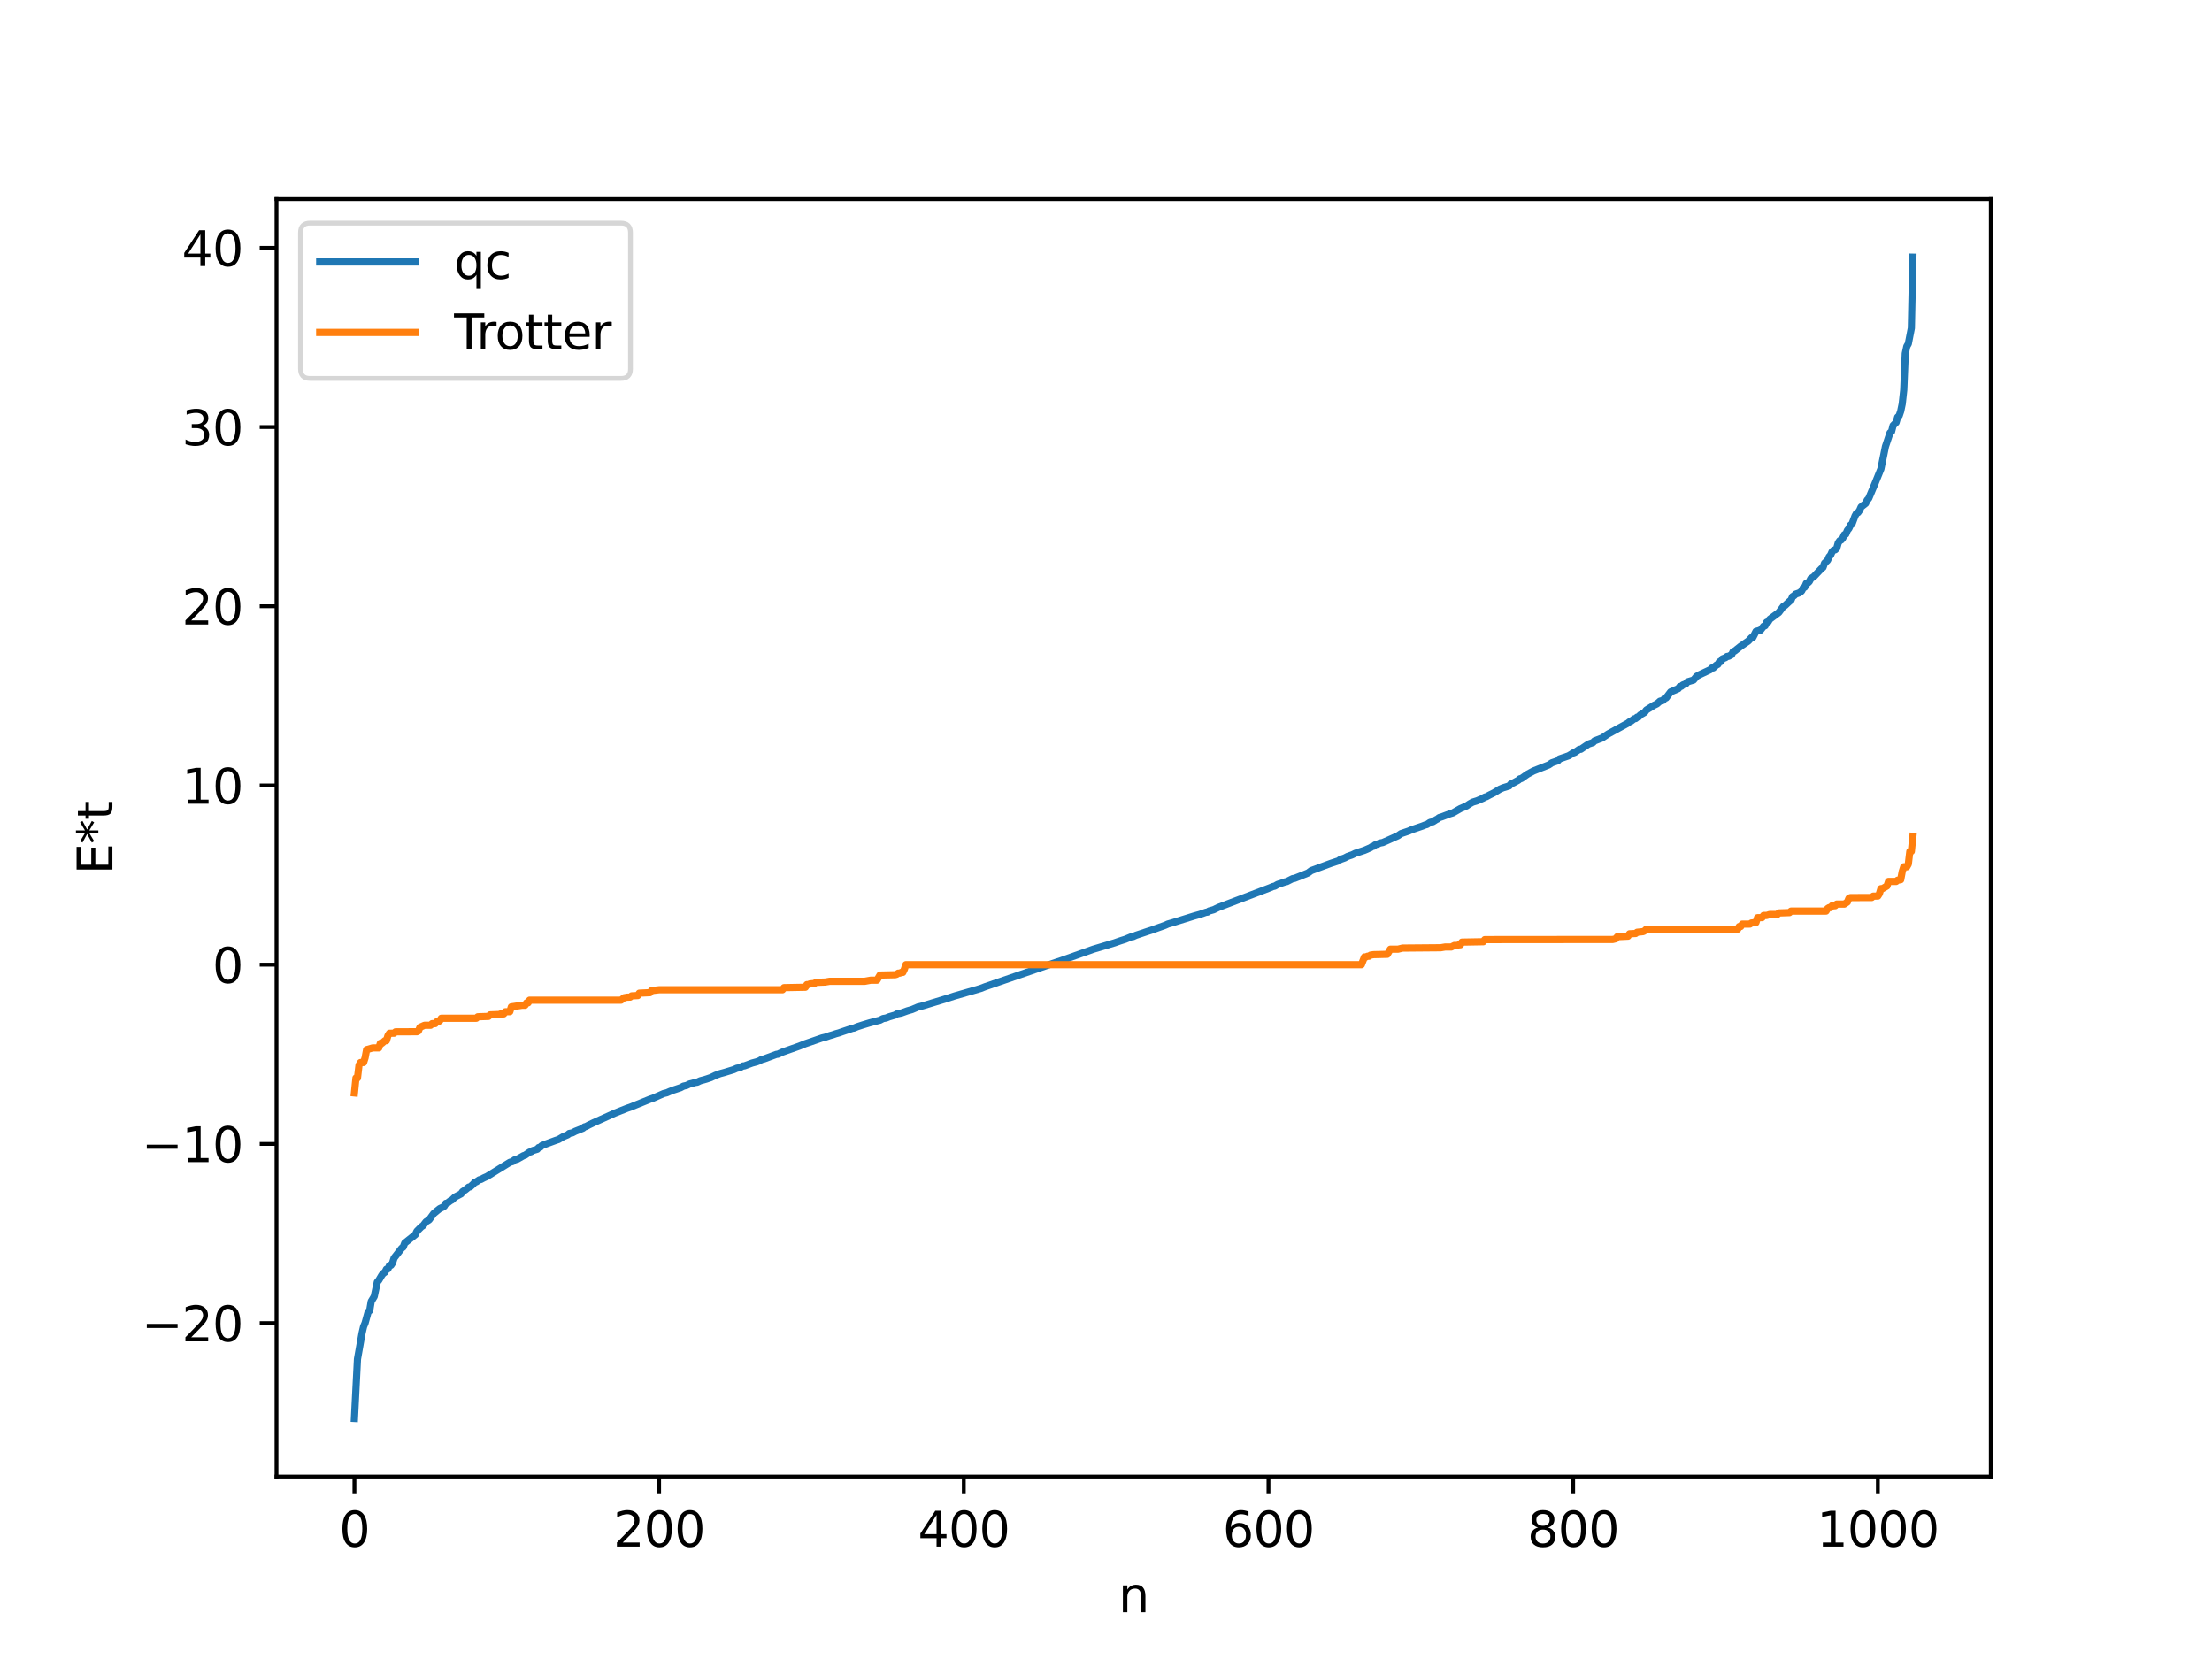 <?xml version="1.0" encoding="utf-8" standalone="no"?>
<!DOCTYPE svg PUBLIC "-//W3C//DTD SVG 1.1//EN"
  "http://www.w3.org/Graphics/SVG/1.1/DTD/svg11.dtd">
<svg xmlns:xlink="http://www.w3.org/1999/xlink" width="460.8pt" height="345.6pt" viewBox="0 0 460.8 345.6" xmlns="http://www.w3.org/2000/svg" version="1.1">
 <defs>
  <style type="text/css">*{stroke-linejoin: round; stroke-linecap: butt}</style>
 </defs>
 <g id="figure_1">
  <g id="patch_1">
   <path d="M 0 345.6 
L 460.8 345.6 
L 460.8 0 
L 0 0 
z
" style="fill: #ffffff"/>
  </g>
  <g id="axes_1">
   <g id="patch_2">
    <path d="M 57.6 307.584 
L 414.72 307.584 
L 414.72 41.472 
L 57.6 41.472 
z
" style="fill: #ffffff"/>
   </g>
   <g id="matplotlib.axis_1">
    <g id="xtick_1">
     <g id="line2d_1">
      <defs>
       <path id="m814e60f7fd" d="M 0 0 
L 0 3.5 
" style="stroke: #000000; stroke-width: 0.8"/>
      </defs>
      <g>
       <use xlink:href="#m814e60f7fd" x="73.833" y="307.584" style="stroke: #000000; stroke-width: 0.8"/>
      </g>
     </g>
     <g id="text_1">
      <!-- 0 -->
      <g transform="translate(70.651 322.182) scale(0.1 -0.1)">
       <defs>
        <path id="DejaVuSans-30" d="M 2034 4250 
Q 1547 4250 1301 3770 
Q 1056 3291 1056 2328 
Q 1056 1369 1301 889 
Q 1547 409 2034 409 
Q 2525 409 2770 889 
Q 3016 1369 3016 2328 
Q 3016 3291 2770 3770 
Q 2525 4250 2034 4250 
z
M 2034 4750 
Q 2819 4750 3233 4129 
Q 3647 3509 3647 2328 
Q 3647 1150 3233 529 
Q 2819 -91 2034 -91 
Q 1250 -91 836 529 
Q 422 1150 422 2328 
Q 422 3509 836 4129 
Q 1250 4750 2034 4750 
z
" transform="scale(0.016)"/>
       </defs>
       <use xlink:href="#DejaVuSans-30"/>
      </g>
     </g>
    </g>
    <g id="xtick_2">
     <g id="line2d_2">
      <g>
       <use xlink:href="#m814e60f7fd" x="137.304" y="307.584" style="stroke: #000000; stroke-width: 0.8"/>
      </g>
     </g>
     <g id="text_2">
      <!-- 200 -->
      <g transform="translate(127.76 322.182) scale(0.1 -0.1)">
       <defs>
        <path id="DejaVuSans-32" d="M 1228 531 
L 3431 531 
L 3431 0 
L 469 0 
L 469 531 
Q 828 903 1448 1529 
Q 2069 2156 2228 2338 
Q 2531 2678 2651 2914 
Q 2772 3150 2772 3378 
Q 2772 3750 2511 3984 
Q 2250 4219 1831 4219 
Q 1534 4219 1204 4116 
Q 875 4013 500 3803 
L 500 4441 
Q 881 4594 1212 4672 
Q 1544 4750 1819 4750 
Q 2544 4750 2975 4387 
Q 3406 4025 3406 3419 
Q 3406 3131 3298 2873 
Q 3191 2616 2906 2266 
Q 2828 2175 2409 1742 
Q 1991 1309 1228 531 
z
" transform="scale(0.016)"/>
       </defs>
       <use xlink:href="#DejaVuSans-32"/>
       <use xlink:href="#DejaVuSans-30" x="63.623"/>
       <use xlink:href="#DejaVuSans-30" x="127.246"/>
      </g>
     </g>
    </g>
    <g id="xtick_3">
     <g id="line2d_3">
      <g>
       <use xlink:href="#m814e60f7fd" x="200.775" y="307.584" style="stroke: #000000; stroke-width: 0.8"/>
      </g>
     </g>
     <g id="text_3">
      <!-- 400 -->
      <g transform="translate(191.231 322.182) scale(0.1 -0.1)">
       <defs>
        <path id="DejaVuSans-34" d="M 2419 4116 
L 825 1625 
L 2419 1625 
L 2419 4116 
z
M 2253 4666 
L 3047 4666 
L 3047 1625 
L 3713 1625 
L 3713 1100 
L 3047 1100 
L 3047 0 
L 2419 0 
L 2419 1100 
L 313 1100 
L 313 1709 
L 2253 4666 
z
" transform="scale(0.016)"/>
       </defs>
       <use xlink:href="#DejaVuSans-34"/>
       <use xlink:href="#DejaVuSans-30" x="63.623"/>
       <use xlink:href="#DejaVuSans-30" x="127.246"/>
      </g>
     </g>
    </g>
    <g id="xtick_4">
     <g id="line2d_4">
      <g>
       <use xlink:href="#m814e60f7fd" x="264.246" y="307.584" style="stroke: #000000; stroke-width: 0.8"/>
      </g>
     </g>
     <g id="text_4">
      <!-- 600 -->
      <g transform="translate(254.702 322.182) scale(0.1 -0.1)">
       <defs>
        <path id="DejaVuSans-36" d="M 2113 2584 
Q 1688 2584 1439 2293 
Q 1191 2003 1191 1497 
Q 1191 994 1439 701 
Q 1688 409 2113 409 
Q 2538 409 2786 701 
Q 3034 994 3034 1497 
Q 3034 2003 2786 2293 
Q 2538 2584 2113 2584 
z
M 3366 4563 
L 3366 3988 
Q 3128 4100 2886 4159 
Q 2644 4219 2406 4219 
Q 1781 4219 1451 3797 
Q 1122 3375 1075 2522 
Q 1259 2794 1537 2939 
Q 1816 3084 2150 3084 
Q 2853 3084 3261 2657 
Q 3669 2231 3669 1497 
Q 3669 778 3244 343 
Q 2819 -91 2113 -91 
Q 1303 -91 875 529 
Q 447 1150 447 2328 
Q 447 3434 972 4092 
Q 1497 4750 2381 4750 
Q 2619 4750 2861 4703 
Q 3103 4656 3366 4563 
z
" transform="scale(0.016)"/>
       </defs>
       <use xlink:href="#DejaVuSans-36"/>
       <use xlink:href="#DejaVuSans-30" x="63.623"/>
       <use xlink:href="#DejaVuSans-30" x="127.246"/>
      </g>
     </g>
    </g>
    <g id="xtick_5">
     <g id="line2d_5">
      <g>
       <use xlink:href="#m814e60f7fd" x="327.717" y="307.584" style="stroke: #000000; stroke-width: 0.8"/>
      </g>
     </g>
     <g id="text_5">
      <!-- 800 -->
      <g transform="translate(318.173 322.182) scale(0.1 -0.1)">
       <defs>
        <path id="DejaVuSans-38" d="M 2034 2216 
Q 1584 2216 1326 1975 
Q 1069 1734 1069 1313 
Q 1069 891 1326 650 
Q 1584 409 2034 409 
Q 2484 409 2743 651 
Q 3003 894 3003 1313 
Q 3003 1734 2745 1975 
Q 2488 2216 2034 2216 
z
M 1403 2484 
Q 997 2584 770 2862 
Q 544 3141 544 3541 
Q 544 4100 942 4425 
Q 1341 4750 2034 4750 
Q 2731 4750 3128 4425 
Q 3525 4100 3525 3541 
Q 3525 3141 3298 2862 
Q 3072 2584 2669 2484 
Q 3125 2378 3379 2068 
Q 3634 1759 3634 1313 
Q 3634 634 3220 271 
Q 2806 -91 2034 -91 
Q 1263 -91 848 271 
Q 434 634 434 1313 
Q 434 1759 690 2068 
Q 947 2378 1403 2484 
z
M 1172 3481 
Q 1172 3119 1398 2916 
Q 1625 2713 2034 2713 
Q 2441 2713 2670 2916 
Q 2900 3119 2900 3481 
Q 2900 3844 2670 4047 
Q 2441 4250 2034 4250 
Q 1625 4250 1398 4047 
Q 1172 3844 1172 3481 
z
" transform="scale(0.016)"/>
       </defs>
       <use xlink:href="#DejaVuSans-38"/>
       <use xlink:href="#DejaVuSans-30" x="63.623"/>
       <use xlink:href="#DejaVuSans-30" x="127.246"/>
      </g>
     </g>
    </g>
    <g id="xtick_6">
     <g id="line2d_6">
      <g>
       <use xlink:href="#m814e60f7fd" x="391.188" y="307.584" style="stroke: #000000; stroke-width: 0.8"/>
      </g>
     </g>
     <g id="text_6">
      <!-- 1000 -->
      <g transform="translate(378.463 322.182) scale(0.1 -0.1)">
       <defs>
        <path id="DejaVuSans-31" d="M 794 531 
L 1825 531 
L 1825 4091 
L 703 3866 
L 703 4441 
L 1819 4666 
L 2450 4666 
L 2450 531 
L 3481 531 
L 3481 0 
L 794 0 
L 794 531 
z
" transform="scale(0.016)"/>
       </defs>
       <use xlink:href="#DejaVuSans-31"/>
       <use xlink:href="#DejaVuSans-30" x="63.623"/>
       <use xlink:href="#DejaVuSans-30" x="127.246"/>
       <use xlink:href="#DejaVuSans-30" x="190.869"/>
      </g>
     </g>
    </g>
    <g id="text_7">
     <!-- n -->
     <g transform="translate(232.991 335.861) scale(0.1 -0.1)">
      <defs>
       <path id="DejaVuSans-6e" d="M 3513 2113 
L 3513 0 
L 2938 0 
L 2938 2094 
Q 2938 2591 2744 2837 
Q 2550 3084 2163 3084 
Q 1697 3084 1428 2787 
Q 1159 2491 1159 1978 
L 1159 0 
L 581 0 
L 581 3500 
L 1159 3500 
L 1159 2956 
Q 1366 3272 1645 3428 
Q 1925 3584 2291 3584 
Q 2894 3584 3203 3211 
Q 3513 2838 3513 2113 
z
" transform="scale(0.016)"/>
      </defs>
      <use xlink:href="#DejaVuSans-6e"/>
     </g>
    </g>
   </g>
   <g id="matplotlib.axis_2">
    <g id="ytick_1">
     <g id="line2d_7">
      <defs>
       <path id="m65731700ee" d="M 0 0 
L -3.5 0 
" style="stroke: #000000; stroke-width: 0.8"/>
      </defs>
      <g>
       <use xlink:href="#m65731700ee" x="57.6" y="275.626" style="stroke: #000000; stroke-width: 0.8"/>
      </g>
     </g>
     <g id="text_8">
      <!-- −20 -->
      <g transform="translate(29.495 279.425) scale(0.1 -0.1)">
       <defs>
        <path id="DejaVuSans-2212" d="M 678 2272 
L 4684 2272 
L 4684 1741 
L 678 1741 
L 678 2272 
z
" transform="scale(0.016)"/>
       </defs>
       <use xlink:href="#DejaVuSans-2212"/>
       <use xlink:href="#DejaVuSans-32" x="83.789"/>
       <use xlink:href="#DejaVuSans-30" x="147.412"/>
      </g>
     </g>
    </g>
    <g id="ytick_2">
     <g id="line2d_8">
      <g>
       <use xlink:href="#m65731700ee" x="57.6" y="238.292" style="stroke: #000000; stroke-width: 0.8"/>
      </g>
     </g>
     <g id="text_9">
      <!-- −10 -->
      <g transform="translate(29.495 242.091) scale(0.1 -0.1)">
       <use xlink:href="#DejaVuSans-2212"/>
       <use xlink:href="#DejaVuSans-31" x="83.789"/>
       <use xlink:href="#DejaVuSans-30" x="147.412"/>
      </g>
     </g>
    </g>
    <g id="ytick_3">
     <g id="line2d_9">
      <g>
       <use xlink:href="#m65731700ee" x="57.6" y="200.958" style="stroke: #000000; stroke-width: 0.8"/>
      </g>
     </g>
     <g id="text_10">
      <!-- 0 -->
      <g transform="translate(44.237 204.758) scale(0.1 -0.1)">
       <use xlink:href="#DejaVuSans-30"/>
      </g>
     </g>
    </g>
    <g id="ytick_4">
     <g id="line2d_10">
      <g>
       <use xlink:href="#m65731700ee" x="57.6" y="163.625" style="stroke: #000000; stroke-width: 0.8"/>
      </g>
     </g>
     <g id="text_11">
      <!-- 10 -->
      <g transform="translate(37.875 167.424) scale(0.1 -0.1)">
       <use xlink:href="#DejaVuSans-31"/>
       <use xlink:href="#DejaVuSans-30" x="63.623"/>
      </g>
     </g>
    </g>
    <g id="ytick_5">
     <g id="line2d_11">
      <g>
       <use xlink:href="#m65731700ee" x="57.6" y="126.291" style="stroke: #000000; stroke-width: 0.8"/>
      </g>
     </g>
     <g id="text_12">
      <!-- 20 -->
      <g transform="translate(37.875 130.09) scale(0.1 -0.1)">
       <use xlink:href="#DejaVuSans-32"/>
       <use xlink:href="#DejaVuSans-30" x="63.623"/>
      </g>
     </g>
    </g>
    <g id="ytick_6">
     <g id="line2d_12">
      <g>
       <use xlink:href="#m65731700ee" x="57.6" y="88.957" style="stroke: #000000; stroke-width: 0.8"/>
      </g>
     </g>
     <g id="text_13">
      <!-- 30 -->
      <g transform="translate(37.875 92.756) scale(0.1 -0.1)">
       <defs>
        <path id="DejaVuSans-33" d="M 2597 2516 
Q 3050 2419 3304 2112 
Q 3559 1806 3559 1356 
Q 3559 666 3084 287 
Q 2609 -91 1734 -91 
Q 1441 -91 1130 -33 
Q 819 25 488 141 
L 488 750 
Q 750 597 1062 519 
Q 1375 441 1716 441 
Q 2309 441 2620 675 
Q 2931 909 2931 1356 
Q 2931 1769 2642 2001 
Q 2353 2234 1838 2234 
L 1294 2234 
L 1294 2753 
L 1863 2753 
Q 2328 2753 2575 2939 
Q 2822 3125 2822 3475 
Q 2822 3834 2567 4026 
Q 2313 4219 1838 4219 
Q 1578 4219 1281 4162 
Q 984 4106 628 3988 
L 628 4550 
Q 988 4650 1302 4700 
Q 1616 4750 1894 4750 
Q 2613 4750 3031 4423 
Q 3450 4097 3450 3541 
Q 3450 3153 3228 2886 
Q 3006 2619 2597 2516 
z
" transform="scale(0.016)"/>
       </defs>
       <use xlink:href="#DejaVuSans-33"/>
       <use xlink:href="#DejaVuSans-30" x="63.623"/>
      </g>
     </g>
    </g>
    <g id="ytick_7">
     <g id="line2d_13">
      <g>
       <use xlink:href="#m65731700ee" x="57.6" y="51.623" style="stroke: #000000; stroke-width: 0.8"/>
      </g>
     </g>
     <g id="text_14">
      <!-- 40 -->
      <g transform="translate(37.875 55.422) scale(0.1 -0.1)">
       <use xlink:href="#DejaVuSans-34"/>
       <use xlink:href="#DejaVuSans-30" x="63.623"/>
      </g>
     </g>
    </g>
    <g id="text_15">
     <!-- E*t -->
     <g transform="translate(23.416 182.148) rotate(-90) scale(0.1 -0.1)">
      <defs>
       <path id="DejaVuSans-45" d="M 628 4666 
L 3578 4666 
L 3578 4134 
L 1259 4134 
L 1259 2753 
L 3481 2753 
L 3481 2222 
L 1259 2222 
L 1259 531 
L 3634 531 
L 3634 0 
L 628 0 
L 628 4666 
z
" transform="scale(0.016)"/>
       <path id="DejaVuSans-2a" d="M 3009 3897 
L 1888 3291 
L 3009 2681 
L 2828 2375 
L 1778 3009 
L 1778 1831 
L 1422 1831 
L 1422 3009 
L 372 2375 
L 191 2681 
L 1313 3291 
L 191 3897 
L 372 4206 
L 1422 3572 
L 1422 4750 
L 1778 4750 
L 1778 3572 
L 2828 4206 
L 3009 3897 
z
" transform="scale(0.016)"/>
       <path id="DejaVuSans-74" d="M 1172 4494 
L 1172 3500 
L 2356 3500 
L 2356 3053 
L 1172 3053 
L 1172 1153 
Q 1172 725 1289 603 
Q 1406 481 1766 481 
L 2356 481 
L 2356 0 
L 1766 0 
Q 1100 0 847 248 
Q 594 497 594 1153 
L 594 3053 
L 172 3053 
L 172 3500 
L 594 3500 
L 594 4494 
L 1172 4494 
z
" transform="scale(0.016)"/>
      </defs>
      <use xlink:href="#DejaVuSans-45"/>
      <use xlink:href="#DejaVuSans-2a" x="63.184"/>
      <use xlink:href="#DejaVuSans-74" x="113.184"/>
     </g>
    </g>
   </g>
   <g id="line2d_14">
    <path d="M 73.833 295.488 
L 74.467 283.117 
L 75.42 277.715 
L 75.737 276.347 
L 76.054 275.598 
L 76.689 273.29 
L 77.006 273.03 
L 77.324 271.12 
L 77.958 270.071 
L 78.593 267.079 
L 78.91 266.703 
L 79.545 265.628 
L 79.862 265.234 
L 80.18 265.036 
L 80.497 264.396 
L 80.815 264.323 
L 81.132 263.624 
L 81.449 263.577 
L 81.767 263.1 
L 82.084 262.082 
L 83.671 260.026 
L 83.988 259.784 
L 84.305 258.961 
L 86.527 257.189 
L 86.844 256.493 
L 87.796 255.531 
L 88.114 255.344 
L 88.748 254.514 
L 89.383 254.122 
L 90.335 252.813 
L 90.97 252.284 
L 91.605 251.776 
L 92.239 251.475 
L 92.557 251.27 
L 92.874 250.683 
L 93.191 250.624 
L 93.826 250.134 
L 94.143 249.979 
L 94.778 249.361 
L 96.048 248.698 
L 96.365 248.234 
L 97 247.82 
L 97.634 247.296 
L 97.952 247.236 
L 98.586 246.66 
L 98.904 246.279 
L 99.221 246.201 
L 99.856 245.761 
L 100.173 245.698 
L 100.808 245.359 
L 101.443 245.079 
L 106.203 242.133 
L 106.838 241.944 
L 107.155 241.642 
L 107.79 241.464 
L 109.059 240.742 
L 109.377 240.649 
L 110.329 239.995 
L 110.646 239.922 
L 110.963 239.694 
L 111.915 239.407 
L 112.233 239.045 
L 112.55 238.972 
L 112.867 238.649 
L 113.82 238.276 
L 115.724 237.578 
L 116.358 237.366 
L 117.31 236.796 
L 118.262 236.401 
L 118.58 236.119 
L 119.215 235.995 
L 119.849 235.66 
L 121.436 235.033 
L 121.753 234.745 
L 122.071 234.67 
L 122.705 234.329 
L 123.658 233.876 
L 128.1 231.873 
L 130.639 230.867 
L 131.274 230.656 
L 135.4 228.987 
L 136.034 228.777 
L 138.256 227.801 
L 138.891 227.651 
L 139.525 227.374 
L 140.16 227.124 
L 141.747 226.597 
L 142.381 226.26 
L 143.016 226.12 
L 143.651 225.819 
L 144.92 225.481 
L 145.238 225.448 
L 145.872 225.147 
L 147.142 224.795 
L 148.094 224.475 
L 149.046 224.012 
L 149.998 223.663 
L 150.95 223.404 
L 152.854 222.823 
L 153.489 222.533 
L 154.124 222.421 
L 154.758 222.063 
L 155.076 222.046 
L 156.662 221.456 
L 157.615 221.201 
L 158.249 220.963 
L 158.567 220.757 
L 159.201 220.586 
L 161.74 219.642 
L 162.058 219.611 
L 163.01 219.164 
L 166.5 217.931 
L 167.77 217.419 
L 168.722 217.098 
L 171.261 216.217 
L 171.896 216.071 
L 172.848 215.745 
L 173.482 215.565 
L 174.117 215.345 
L 174.752 215.171 
L 175.386 214.947 
L 177.608 214.206 
L 177.925 214.163 
L 178.56 213.889 
L 179.829 213.481 
L 181.099 213.098 
L 182.051 212.839 
L 183.32 212.522 
L 183.955 212.183 
L 184.59 212.075 
L 185.224 211.816 
L 186.494 211.444 
L 186.811 211.222 
L 187.763 211.03 
L 189.033 210.575 
L 189.985 210.303 
L 191.254 209.764 
L 192.206 209.538 
L 196.967 208.092 
L 198.871 207.479 
L 204.266 205.922 
L 205.218 205.552 
L 220.134 200.418 
L 221.086 200.105 
L 227.75 197.735 
L 232.193 196.407 
L 232.828 196.182 
L 233.462 195.965 
L 234.415 195.664 
L 235.684 195.14 
L 236.001 195.128 
L 236.636 194.834 
L 239.175 193.987 
L 239.81 193.787 
L 242.666 192.768 
L 243.3 192.484 
L 244.253 192.214 
L 248.696 190.833 
L 249.965 190.477 
L 251.234 190.041 
L 251.552 190.004 
L 251.869 189.776 
L 252.821 189.512 
L 253.773 189.045 
L 264.563 184.938 
L 265.198 184.665 
L 265.515 184.614 
L 266.15 184.244 
L 267.737 183.71 
L 268.054 183.652 
L 269.324 183.013 
L 269.641 182.99 
L 271.545 182.236 
L 272.497 181.85 
L 273.132 181.37 
L 277.258 179.846 
L 278.844 179.324 
L 279.162 179.071 
L 280.114 178.73 
L 280.748 178.396 
L 281.7 178.067 
L 282.335 177.754 
L 284.239 177.136 
L 285.509 176.581 
L 285.826 176.354 
L 286.143 176.281 
L 286.461 175.997 
L 287.096 175.808 
L 287.413 175.631 
L 288.048 175.514 
L 288.682 175.237 
L 291.221 174.101 
L 291.856 173.656 
L 293.443 173.125 
L 294.077 172.845 
L 296.299 172.088 
L 296.934 171.835 
L 297.251 171.761 
L 297.886 171.327 
L 298.52 171.173 
L 299.155 170.753 
L 299.472 170.605 
L 299.79 170.325 
L 300.424 170.132 
L 302.011 169.531 
L 302.646 169.341 
L 304.233 168.433 
L 305.502 167.891 
L 306.137 167.46 
L 306.772 167.102 
L 307.724 166.81 
L 308.993 166.263 
L 309.31 166.042 
L 309.628 165.974 
L 310.262 165.627 
L 311.215 165.153 
L 312.484 164.376 
L 313.119 164.107 
L 314.388 163.724 
L 314.705 163.342 
L 315.34 163.053 
L 316.292 162.534 
L 316.61 162.243 
L 316.927 162.181 
L 318.196 161.279 
L 318.831 160.935 
L 319.466 160.595 
L 322.639 159.342 
L 323.274 158.905 
L 324.543 158.47 
L 324.861 158.097 
L 326.765 157.444 
L 327.4 157.061 
L 327.717 156.832 
L 328.034 156.759 
L 328.986 156.101 
L 329.304 156.089 
L 330.891 155.005 
L 331.843 154.686 
L 332.16 154.347 
L 333.747 153.732 
L 335.016 152.89 
L 339.142 150.631 
L 339.459 150.356 
L 339.777 150.232 
L 340.411 149.744 
L 340.729 149.69 
L 341.046 149.386 
L 341.363 149.322 
L 341.681 148.939 
L 342.633 148.382 
L 342.95 147.919 
L 344.537 146.935 
L 345.172 146.629 
L 345.806 146.068 
L 346.441 145.91 
L 346.758 145.495 
L 347.076 145.391 
L 348.028 144.141 
L 349.615 143.459 
L 349.932 143.029 
L 350.249 142.97 
L 350.567 142.68 
L 351.201 142.447 
L 351.519 142.044 
L 352.788 141.665 
L 353.423 140.9 
L 354.058 140.55 
L 356.279 139.505 
L 356.596 139.165 
L 356.914 139.129 
L 357.548 138.552 
L 357.866 138.398 
L 358.183 137.867 
L 358.5 137.812 
L 358.818 137.253 
L 359.453 137.007 
L 359.77 136.752 
L 360.087 136.72 
L 360.722 136.384 
L 361.039 135.736 
L 361.357 135.625 
L 362.626 134.62 
L 364.213 133.53 
L 364.848 132.84 
L 365.165 132.777 
L 365.8 131.531 
L 366.752 131.272 
L 367.386 130.463 
L 367.704 130.353 
L 368.021 129.632 
L 368.339 129.55 
L 368.656 129.004 
L 370.56 127.588 
L 371.512 126.306 
L 371.829 126.159 
L 372.781 125.265 
L 373.099 125.036 
L 373.416 124.283 
L 373.734 124.091 
L 374.051 123.764 
L 374.686 123.55 
L 375.003 123.388 
L 375.32 123.099 
L 375.638 122.467 
L 375.955 122.325 
L 376.272 121.525 
L 376.59 121.447 
L 376.907 121.148 
L 377.224 120.532 
L 377.859 120.118 
L 379.446 118.436 
L 379.763 118.201 
L 380.081 117.328 
L 380.715 116.735 
L 381.033 115.993 
L 381.35 115.638 
L 381.667 114.917 
L 381.985 114.618 
L 382.302 114.533 
L 382.62 114.228 
L 382.937 113.087 
L 383.254 112.629 
L 383.572 112.484 
L 383.889 112.093 
L 384.206 111.382 
L 384.524 111.271 
L 384.841 110.482 
L 385.158 110.101 
L 385.476 109.398 
L 385.793 109.189 
L 386.428 107.498 
L 386.745 106.928 
L 387.062 106.776 
L 387.38 106.33 
L 387.697 105.613 
L 388.649 104.863 
L 388.967 104.177 
L 389.284 103.847 
L 390.553 100.823 
L 391.823 97.684 
L 392.775 93.004 
L 393.727 90.156 
L 394.044 89.921 
L 394.362 88.653 
L 394.996 87.998 
L 395.314 86.888 
L 395.631 86.595 
L 395.948 85.657 
L 396.266 84.126 
L 396.583 81.218 
L 396.9 73.648 
L 397.218 72.164 
L 397.535 71.613 
L 398.17 68.337 
L 398.487 53.568 
L 398.487 53.568 
" clip-path="url(#p25f7e41503)" style="fill: none; stroke: #1f77b4; stroke-width: 1.5; stroke-linecap: square"/>
   </g>
   <g id="line2d_15">
    <path d="M 73.833 227.68 
L 74.15 224.562 
L 74.467 224.562 
L 74.785 221.896 
L 75.102 221.343 
L 75.737 221.343 
L 76.054 220.345 
L 76.372 218.662 
L 77.641 218.298 
L 78.91 218.298 
L 79.228 217.348 
L 79.545 217.348 
L 80.18 216.792 
L 80.497 216.792 
L 80.815 215.742 
L 81.132 215.247 
L 82.084 215.239 
L 82.401 214.946 
L 86.844 214.93 
L 87.162 214.77 
L 87.479 214.009 
L 88.431 213.577 
L 89.7 213.577 
L 90.018 213.24 
L 90.653 213.24 
L 90.97 212.849 
L 91.287 212.849 
L 91.605 212.645 
L 91.922 212.122 
L 99.221 212.122 
L 99.539 211.809 
L 101.76 211.735 
L 102.077 211.412 
L 103.981 211.339 
L 104.299 211.213 
L 104.934 211.213 
L 105.251 210.769 
L 106.203 210.747 
L 106.52 209.745 
L 108.742 209.415 
L 109.377 209.415 
L 109.694 208.909 
L 110.011 208.909 
L 110.329 208.35 
L 129.37 208.35 
L 130.005 207.849 
L 130.639 207.734 
L 131.274 207.714 
L 131.591 207.455 
L 132.861 207.395 
L 133.178 206.895 
L 135.4 206.79 
L 135.717 206.363 
L 137.304 206.185 
L 163.01 206.185 
L 163.327 205.742 
L 167.77 205.661 
L 168.087 205.113 
L 168.405 205.113 
L 168.722 204.967 
L 169.674 204.873 
L 169.991 204.646 
L 171.896 204.578 
L 172.848 204.419 
L 180.147 204.419 
L 180.781 204.303 
L 181.416 204.189 
L 182.686 204.189 
L 183.32 203.123 
L 186.494 203.052 
L 186.811 202.959 
L 187.129 202.724 
L 187.446 202.724 
L 187.763 202.566 
L 188.081 202.566 
L 188.398 201.903 
L 188.715 200.958 
L 283.605 200.958 
L 284.239 199.351 
L 284.557 199.351 
L 284.874 199.193 
L 285.191 199.193 
L 285.509 198.958 
L 286.143 198.865 
L 289 198.793 
L 289.634 197.728 
L 291.221 197.728 
L 292.173 197.497 
L 300.107 197.43 
L 301.059 197.27 
L 302.329 197.27 
L 302.963 196.95 
L 303.598 196.95 
L 303.915 196.804 
L 304.233 196.804 
L 304.55 196.255 
L 308.993 196.175 
L 309.31 195.732 
L 335.968 195.707 
L 336.603 195.553 
L 336.92 195.127 
L 339.142 195.022 
L 339.459 194.522 
L 340.729 194.462 
L 341.046 194.202 
L 342.315 194.068 
L 342.633 193.884 
L 342.95 193.567 
L 361.991 193.567 
L 362.309 193.008 
L 362.626 193.008 
L 362.943 192.501 
L 364.53 192.501 
L 364.848 192.271 
L 365.8 192.172 
L 366.117 191.17 
L 367.069 191.148 
L 367.386 190.704 
L 368.021 190.704 
L 368.656 190.505 
L 370.243 190.505 
L 370.56 190.181 
L 372.781 190.107 
L 373.099 189.795 
L 380.398 189.795 
L 380.715 189.271 
L 381.033 189.068 
L 381.35 189.068 
L 381.667 188.677 
L 382.302 188.677 
L 382.62 188.34 
L 384.206 188.34 
L 384.841 187.908 
L 385.158 187.147 
L 385.476 186.987 
L 389.919 186.97 
L 390.236 186.678 
L 391.188 186.669 
L 391.505 186.175 
L 391.823 185.125 
L 392.14 185.125 
L 393.092 184.569 
L 393.41 183.619 
L 394.996 183.619 
L 395.314 183.358 
L 395.948 183.255 
L 396.266 181.571 
L 396.583 180.574 
L 397.218 180.574 
L 397.535 180.021 
L 397.853 177.355 
L 398.17 177.355 
L 398.487 174.237 
L 398.487 174.237 
" clip-path="url(#p25f7e41503)" style="fill: none; stroke: #ff7f0e; stroke-width: 1.5; stroke-linecap: square"/>
   </g>
   <g id="patch_3">
    <path d="M 57.6 307.584 
L 57.6 41.472 
" style="fill: none; stroke: #000000; stroke-width: 0.8; stroke-linejoin: miter; stroke-linecap: square"/>
   </g>
   <g id="patch_4">
    <path d="M 414.72 307.584 
L 414.72 41.472 
" style="fill: none; stroke: #000000; stroke-width: 0.8; stroke-linejoin: miter; stroke-linecap: square"/>
   </g>
   <g id="patch_5">
    <path d="M 57.6 307.584 
L 414.72 307.584 
" style="fill: none; stroke: #000000; stroke-width: 0.8; stroke-linejoin: miter; stroke-linecap: square"/>
   </g>
   <g id="patch_6">
    <path d="M 57.6 41.472 
L 414.72 41.472 
" style="fill: none; stroke: #000000; stroke-width: 0.8; stroke-linejoin: miter; stroke-linecap: square"/>
   </g>
   <g id="legend_1">
    <g id="patch_7">
     <path d="M 64.6 78.828 
L 129.342 78.828 
Q 131.342 78.828 131.342 76.828 
L 131.342 48.472 
Q 131.342 46.472 129.342 46.472 
L 64.6 46.472 
Q 62.6 46.472 62.6 48.472 
L 62.6 76.828 
Q 62.6 78.828 64.6 78.828 
z
" style="fill: #ffffff; opacity: 0.8; stroke: #cccccc; stroke-linejoin: miter"/>
    </g>
    <g id="line2d_16">
     <path d="M 66.6 54.57 
L 76.6 54.57 
L 86.6 54.57 
" style="fill: none; stroke: #1f77b4; stroke-width: 1.5; stroke-linecap: square"/>
    </g>
    <g id="text_16">
     <!-- qc -->
     <g transform="translate(94.6 58.07) scale(0.1 -0.1)">
      <defs>
       <path id="DejaVuSans-71" d="M 947 1747 
Q 947 1113 1208 752 
Q 1469 391 1925 391 
Q 2381 391 2643 752 
Q 2906 1113 2906 1747 
Q 2906 2381 2643 2742 
Q 2381 3103 1925 3103 
Q 1469 3103 1208 2742 
Q 947 2381 947 1747 
z
M 2906 525 
Q 2725 213 2448 61 
Q 2172 -91 1784 -91 
Q 1150 -91 751 415 
Q 353 922 353 1747 
Q 353 2572 751 3078 
Q 1150 3584 1784 3584 
Q 2172 3584 2448 3432 
Q 2725 3281 2906 2969 
L 2906 3500 
L 3481 3500 
L 3481 -1331 
L 2906 -1331 
L 2906 525 
z
" transform="scale(0.016)"/>
       <path id="DejaVuSans-63" d="M 3122 3366 
L 3122 2828 
Q 2878 2963 2633 3030 
Q 2388 3097 2138 3097 
Q 1578 3097 1268 2742 
Q 959 2388 959 1747 
Q 959 1106 1268 751 
Q 1578 397 2138 397 
Q 2388 397 2633 464 
Q 2878 531 3122 666 
L 3122 134 
Q 2881 22 2623 -34 
Q 2366 -91 2075 -91 
Q 1284 -91 818 406 
Q 353 903 353 1747 
Q 353 2603 823 3093 
Q 1294 3584 2113 3584 
Q 2378 3584 2631 3529 
Q 2884 3475 3122 3366 
z
" transform="scale(0.016)"/>
      </defs>
      <use xlink:href="#DejaVuSans-71"/>
      <use xlink:href="#DejaVuSans-63" x="63.477"/>
     </g>
    </g>
    <g id="line2d_17">
     <path d="M 66.6 69.249 
L 76.6 69.249 
L 86.6 69.249 
" style="fill: none; stroke: #ff7f0e; stroke-width: 1.5; stroke-linecap: square"/>
    </g>
    <g id="text_17">
     <!-- Trotter -->
     <g transform="translate(94.6 72.749) scale(0.1 -0.1)">
      <defs>
       <path id="DejaVuSans-54" d="M -19 4666 
L 3928 4666 
L 3928 4134 
L 2272 4134 
L 2272 0 
L 1638 0 
L 1638 4134 
L -19 4134 
L -19 4666 
z
" transform="scale(0.016)"/>
       <path id="DejaVuSans-72" d="M 2631 2963 
Q 2534 3019 2420 3045 
Q 2306 3072 2169 3072 
Q 1681 3072 1420 2755 
Q 1159 2438 1159 1844 
L 1159 0 
L 581 0 
L 581 3500 
L 1159 3500 
L 1159 2956 
Q 1341 3275 1631 3429 
Q 1922 3584 2338 3584 
Q 2397 3584 2469 3576 
Q 2541 3569 2628 3553 
L 2631 2963 
z
" transform="scale(0.016)"/>
       <path id="DejaVuSans-6f" d="M 1959 3097 
Q 1497 3097 1228 2736 
Q 959 2375 959 1747 
Q 959 1119 1226 758 
Q 1494 397 1959 397 
Q 2419 397 2687 759 
Q 2956 1122 2956 1747 
Q 2956 2369 2687 2733 
Q 2419 3097 1959 3097 
z
M 1959 3584 
Q 2709 3584 3137 3096 
Q 3566 2609 3566 1747 
Q 3566 888 3137 398 
Q 2709 -91 1959 -91 
Q 1206 -91 779 398 
Q 353 888 353 1747 
Q 353 2609 779 3096 
Q 1206 3584 1959 3584 
z
" transform="scale(0.016)"/>
       <path id="DejaVuSans-65" d="M 3597 1894 
L 3597 1613 
L 953 1613 
Q 991 1019 1311 708 
Q 1631 397 2203 397 
Q 2534 397 2845 478 
Q 3156 559 3463 722 
L 3463 178 
Q 3153 47 2828 -22 
Q 2503 -91 2169 -91 
Q 1331 -91 842 396 
Q 353 884 353 1716 
Q 353 2575 817 3079 
Q 1281 3584 2069 3584 
Q 2775 3584 3186 3129 
Q 3597 2675 3597 1894 
z
M 3022 2063 
Q 3016 2534 2758 2815 
Q 2500 3097 2075 3097 
Q 1594 3097 1305 2825 
Q 1016 2553 972 2059 
L 3022 2063 
z
" transform="scale(0.016)"/>
      </defs>
      <use xlink:href="#DejaVuSans-54"/>
      <use xlink:href="#DejaVuSans-72" x="46.334"/>
      <use xlink:href="#DejaVuSans-6f" x="85.197"/>
      <use xlink:href="#DejaVuSans-74" x="146.379"/>
      <use xlink:href="#DejaVuSans-74" x="185.588"/>
      <use xlink:href="#DejaVuSans-65" x="224.797"/>
      <use xlink:href="#DejaVuSans-72" x="286.32"/>
     </g>
    </g>
   </g>
  </g>
 </g>
 <defs>
  <clipPath id="p25f7e41503">
   <rect x="57.6" y="41.472" width="357.12" height="266.112"/>
  </clipPath>
 </defs>
</svg>
